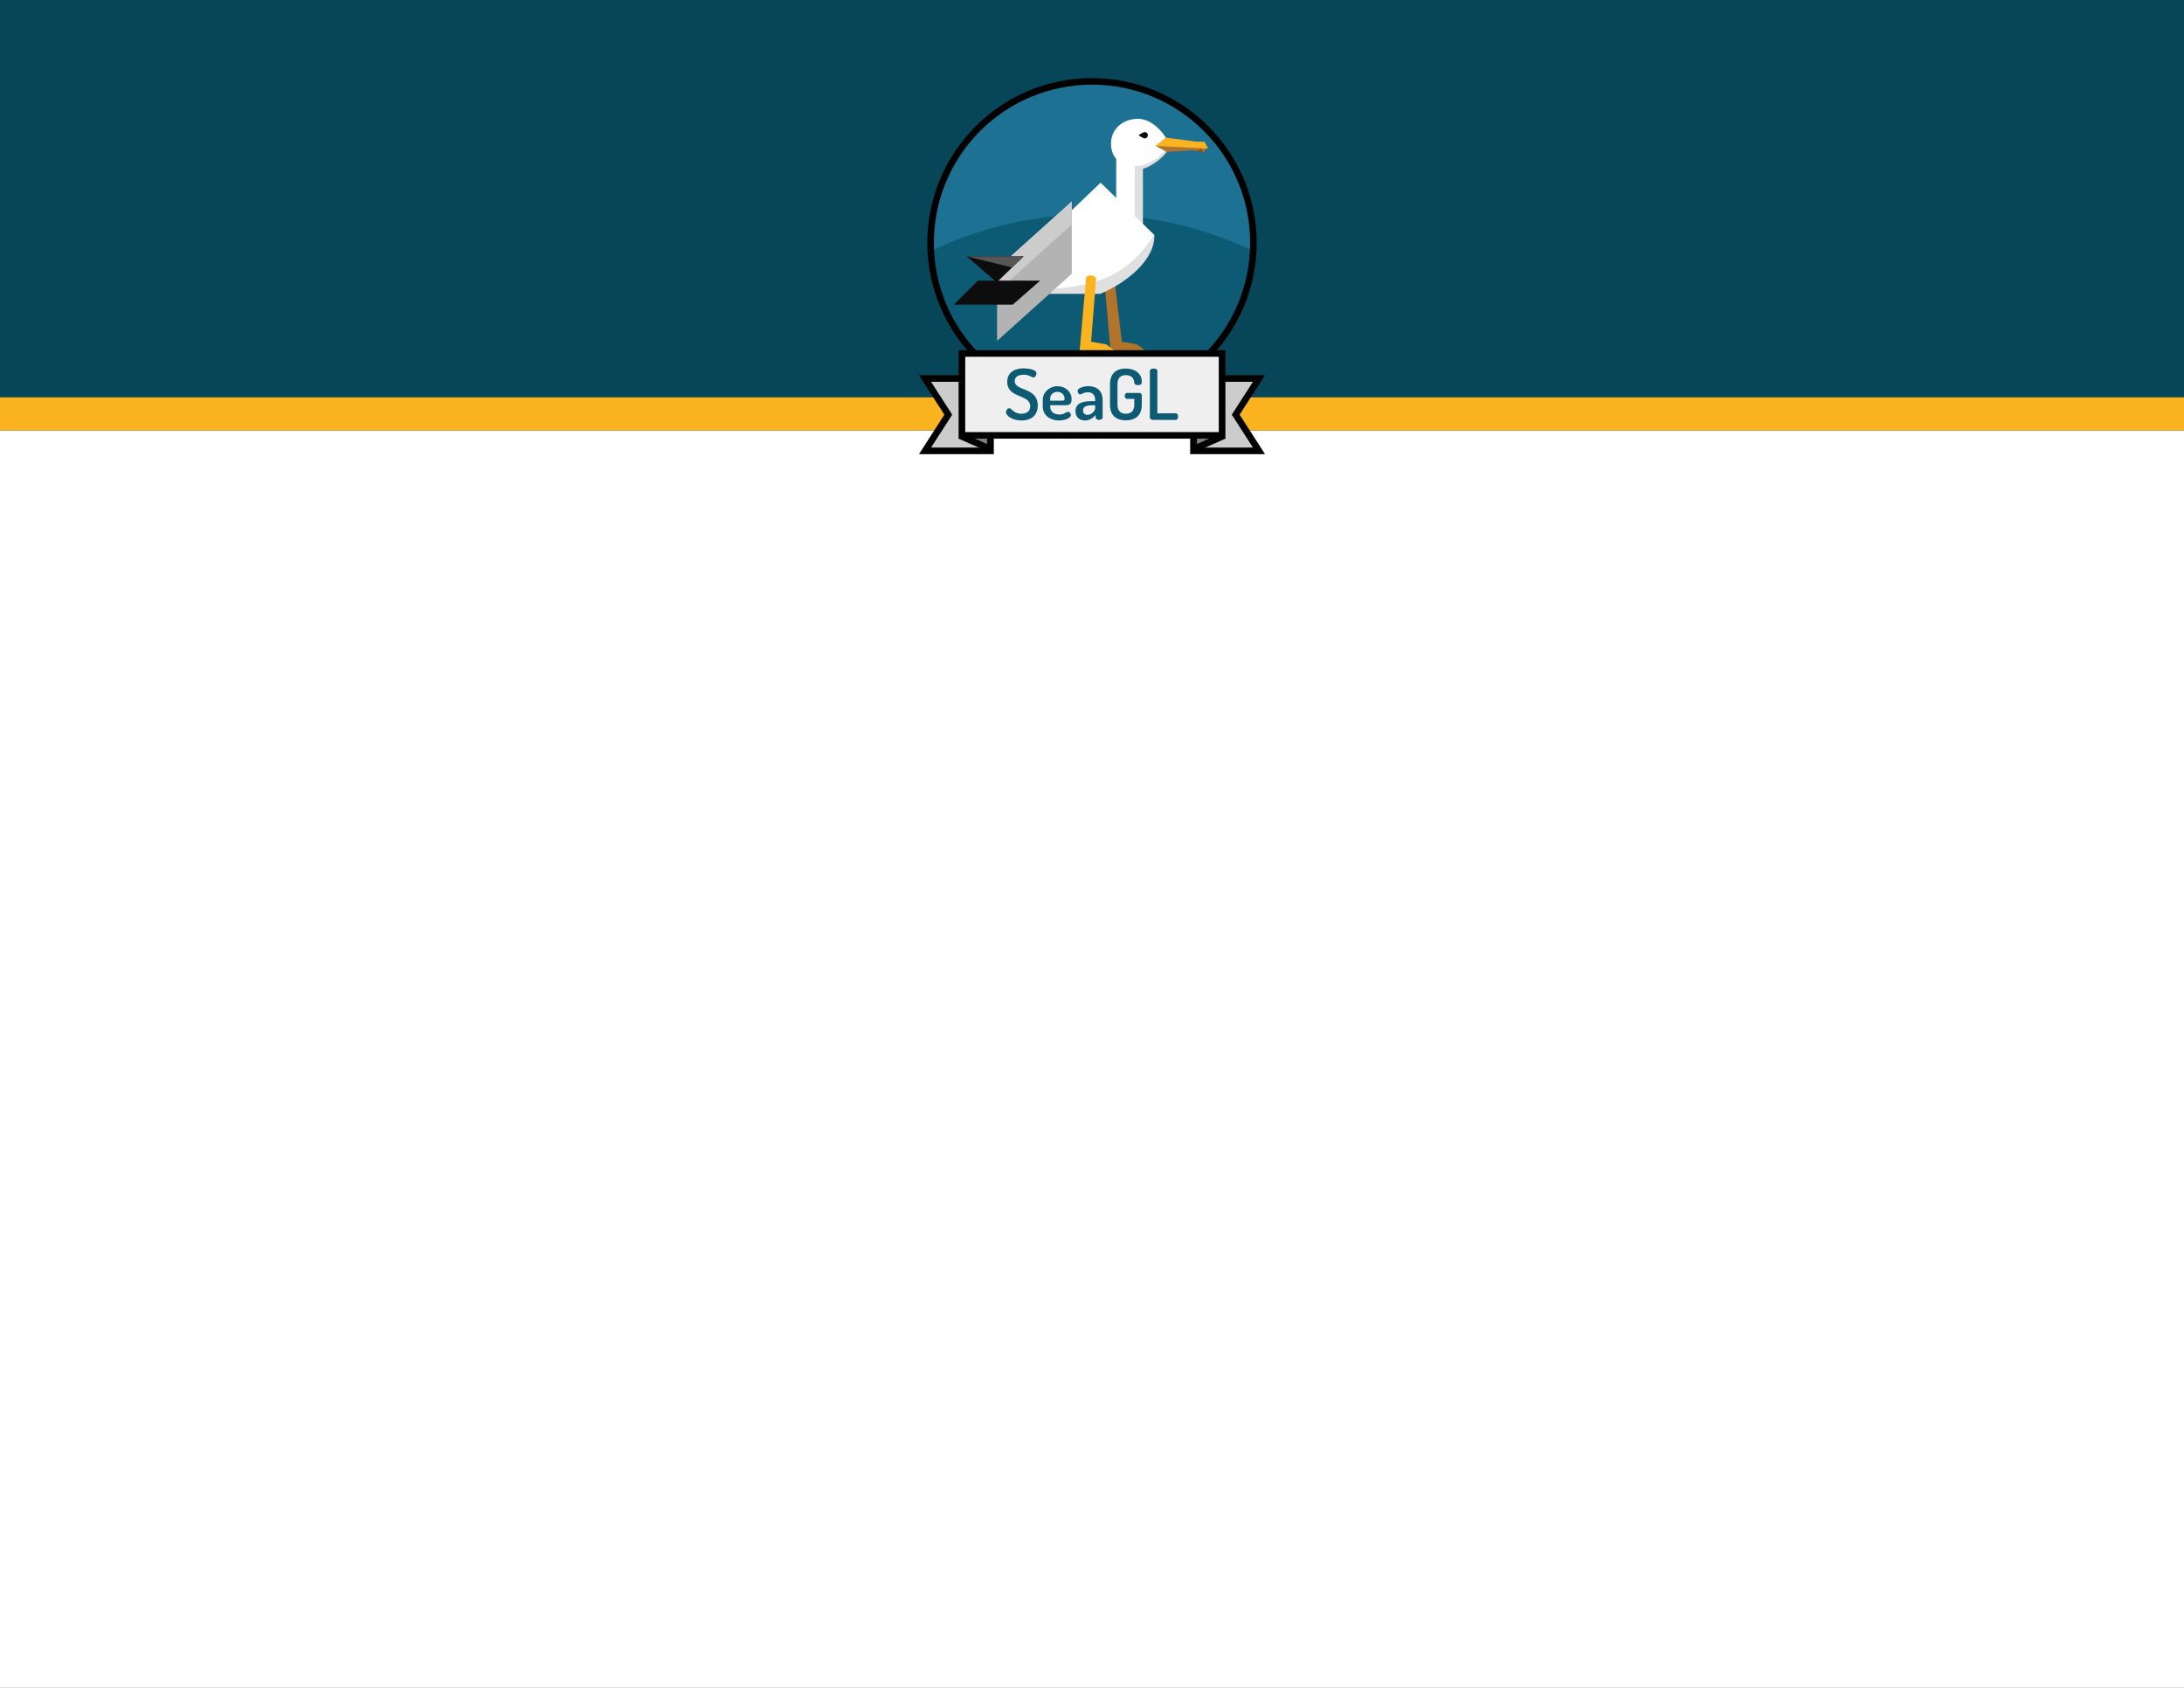 <?xml version="1.0" encoding="UTF-8" standalone="no"?>
<!-- Created with Inkscape (http://www.inkscape.org/) -->

<svg
   width="3300"
   height="2550"
   viewBox="0 0 873.125 674.688"
   version="1.1"
   id="svg5"
   inkscape:version="1.1.2 (0a00cf5339, 2022-02-04)"
   sodipodi:docname="landscape template.svg"
   xmlns:inkscape="http://www.inkscape.org/namespaces/inkscape"
   xmlns:sodipodi="http://sodipodi.sourceforge.net/DTD/sodipodi-0.dtd"
   xmlns="http://www.w3.org/2000/svg"
   xmlns:svg="http://www.w3.org/2000/svg">
  <rect x="0" y="0" width="873.125" height="674.688" fill="#333333" stroke="none"/>
  <sodipodi:namedview
     id="namedview7"
     pagecolor="#505050"
     bordercolor="#ffffff"
     borderopacity="1"
     inkscape:pageshadow="0"
     inkscape:pageopacity="0"
     inkscape:pagecheckerboard="1"
     inkscape:document-units="px"
     showgrid="false"
     units="px"
     inkscape:lockguides="false"
     inkscape:zoom="0.19639642"
     inkscape:cx="1367.1329"
     inkscape:cy="972.52282"
     inkscape:window-width="1880"
     inkscape:window-height="1006"
     inkscape:window-x="1960"
     inkscape:window-y="0"
     inkscape:window-maximized="1"
     inkscape:current-layer="layer1" />
  <defs
     id="defs2">
    <clipPath
       id="c">
      <circle
         cx="92"
         cy="87.631"
         r="85.827"
         id="circle1421" />
    </clipPath>
  </defs>
  <g
     inkscape:groupmode="layer"
     id="layer3"
     inkscape:label="Background">
    <rect
       style="fill:#ffffff;stroke-width:0.565;fill-opacity:1;stroke:none"
       id="rect876"
       width="873.925"
       height="504.136"
       x="0.001"
       y="172.064" />
  </g>
  <g
     inkscape:label="Banner"
     inkscape:groupmode="layer"
     id="layer1"
     style="display:inline">
    <rect
       style="fill:#074558;fill-opacity:1;stroke:none;stroke-width:0.565;stroke-miterlimit:4;stroke-dasharray:none"
       id="rect846"
       width="874"
       height="159.447"
       x="0.001"
       y="-0.612" />
    <rect
       style="fill:#fcb320;fill-opacity:1;stroke:none;stroke-width:0.565;stroke-miterlimit:4;stroke-dasharray:none"
       id="rect1146"
       width="874"
       height="13.229"
       x="0.001"
       y="158.835" />
  </g>
  <g
     inkscape:groupmode="layer"
     id="layer2"
     inkscape:label="Seagull">
    <g
       id="g1756"
       transform="translate(19.622)">
      <circle
         fill="#1d7193"
         cx="416.941"
         cy="97.054"
         r="64.527"
         id="circle1426"
         style="display:inline;stroke-width:0.265" />
      <circle
         fill="#0c5a73"
         cx="92"
         cy="270.047"
         r="197.545"
         clip-path="url(#c)"
         id="circle1428"
         transform="matrix(0.752,0,0,0.752,347.772,31.17)"
         style="display:inline;stroke-width:0.352" />
      <path
         fill="#000000"
         d="m 416.942,31.212 c -36.349,0 -65.843,29.494 -65.843,65.843 0,36.349 29.494,65.843 65.843,65.843 36.349,0 65.843,-29.494 65.843,-65.843 0,-36.349 -29.494,-65.843 -65.843,-65.843 z m 0,2.631 c 34.926,0 63.212,28.285 63.212,63.212 0,34.926 -28.285,63.212 -63.212,63.212 -34.926,0 -63.212,-28.285 -63.212,-63.212 0,-34.926 28.285,-63.211 63.212,-63.211 z"
         id="path1430"
         style="display:inline;stroke-width:0.265" />
      <path
         fill="#ffffff"
         d="m 426.618,59.079 v 36.241 h 9.09 v -36.241 z"
         id="path1432"
         style="display:inline;stroke-width:0.265" />
      <path
         fill="#e0e0e0"
         d="m 434.047,59.83 v 34.737 h 3.253 v -34.738 z"
         id="path1434"
         style="display:inline;stroke-width:0.265" />
      <path
         fill="#b1742a"
         d="m 428.884,136.581 -3.022,-25.314 c 0,0 -0.515,-1.191 -2.301,-1.191 -1.786,0 -1.759,1.191 -1.759,1.191 l 2.519,28.73 h 13.713 l -3.09,-2.339 z"
         id="path1436"
         style="display:inline;stroke-width:0.265" />
      <path
         fill="#ffffff"
         d="m 373.871,117.454 11.934,-0.469 32.669,-0.411 15.41,-10.046 6.998,-9.881 0.962,-2.738 -21.474,-20.878 z"
         id="path1438"
         style="display:inline;stroke-width:0.265" />
      <path
         fill="#e0e0e0"
         d="m 374.204,117.454 h 46.054 c 10.711,-4.522 21.998,-13.721 21.586,-23.546 -5.215,7.684 -10.375,12.905 -17.603,16.358 -15.204,7.264 -37.048,4.882 -50.037,7.188 z"
         id="path1440"
         style="display:inline;stroke-width:0.265" />
      <path
         fill="#fcb320"
         d="m 416.583,136.581 2.015,-25.314 c 0,0 -0.514,-1.191 -2.301,-1.191 -1.786,0 -1.758,1.191 -1.758,1.191 l -2.519,28.73 h 13.713 l -3.09,-2.339 z"
         id="path1442"
         style="display:inline;stroke-width:0.265" />
      <path
         fill="#b3b3b3"
         d="m 378.988,107.372 29.854,-26.837 v 28.903 l -29.854,26.838 z"
         id="path1444"
         style="display:inline;stroke-width:0.265" />
      <path
         fill="#cccccc"
         d="m 378.988,107.372 29.854,-26.837 v 9.229 L 378.99,116.603 Z"
         id="path1446"
         style="display:inline;stroke-width:0.265" />
      <path
         fill="#0d0d0d"
         d="m 366.812,102.469 12.043,10.368 10.762,-10.368 z"
         id="path1448"
         style="display:inline;stroke-width:0.265" />
      <path
         fill="#565656"
         d="m 366.812,102.469 18.181,4.454 4.624,-4.454 z"
         id="path1450"
         style="display:inline;stroke-width:0.265" />
      <path
         fill="#0d0d0d"
         d="m 371.311,112.182 h 24.913 l -10.959,9.589 h -23.545 z"
         id="path1452"
         style="display:inline;stroke-width:0.265" />
      <path
         fill="#e0e0e0"
         d="m 448.046,57.637 c 0,4.019 -8.433,10.223 -12.899,10.223 l 0.117,-2.601 c -3.684,0.453 -6.557,-4.925 -6.557,-10.175 0,-3.174 3.753,-7.139 6.631,-7.139 6.026,0.901 12.707,8.434 12.707,9.693 z"
         id="path1454"
         style="display:inline;stroke-width:0.265" />
      <path
         fill="#ffffff"
         d="m 447.747,57.559 c -1.825,4.346 -8.159,8.752 -13.029,8.752 -5.962,0 -10.064,-2.716 -10.171,-8.675 -0.109,-6.142 4.735,-10.141 10.79,-10.141 6.064,0 11.134,6.552 12.41,10.065 z"
         id="path1456"
         style="display:inline;stroke-width:0.265" />
      <path
         fill="#0d0d0d"
         d="m 439.278,54.056 c 0,0.695 -0.562,1.258 -1.259,1.258 -0.693,0 -2.462,-1.258 -2.462,-1.258 0,0 1.768,-1.254 2.462,-1.254 a 1.256,1.256 0 0 1 1.259,1.254 z"
         id="path1458"
         style="display:inline;stroke-width:0.265" />
      <path
         fill="#b1742a"
         d="m 442.333,58.318 4.484,2.393 10.5,-0.66 4.128,0.882 1.53,-1.771 -17.39,-1.827 z"
         id="path1460"
         style="display:inline;stroke-width:0.265" />
      <path
         fill="#fcb320"
         d="m 446.449,55.005 -4.116,3.313 21.036,1.069 -1.46,-2.72 -3.353,-0.039 z"
         id="path1462"
         style="display:inline;stroke-width:0.265" />
      <path
         fill="#96412a"
         d="m 460.813,59.659 -2.374,0.632 2.812,0.601 z"
         id="path1464"
         style="display:inline;stroke-width:0.265" />
      <path
         fill="#cccccc"
         d="m 350.184,151.297 h 26.106 v 28.921 h -26.106 l 9.304,-14.461 z m 133.513,0 h -26.106 v 28.921 h 26.106 l -9.304,-14.461 z"
         id="path1466"
         style="display:inline;stroke-width:0.265" />
      <path
         fill="#000000"
         d="m 347.772,149.983 10.15,15.773 -10.15,15.779 h 29.832 v -31.553 z m 4.824,2.631 h 22.375 v 26.29 h -22.374 l 8.456,-13.148 z m 133.512,-2.631 -10.15,15.773 10.15,15.779 h -29.832 v -31.553 z m -4.824,2.631 h -22.375 v 26.29 H 481.284 l -8.456,-13.148 z"
         id="path1468"
         style="display:inline;stroke-width:0.265" />
      <path
         fill="#828282"
         d="m 364.132,174.139 12.158,5.368 V 164.502 m 93.46,9.636 -12.159,5.368 V 164.502"
         id="path1470"
         style="display:inline;stroke-width:0.265" />
      <path
         fill="#000000"
         d="m 374.972,164.502 v 12.986 l -10.31,-4.552 -1.06,2.41 14.002,6.18 v -17.024 z m 83.937,0 v 12.986 l 10.31,-4.552 1.06,2.41 -14.002,6.18 v -17.024 z"
         id="path1472"
         style="display:inline;stroke-width:0.265" />
      <path
         fill="#efefef"
         d="m 364.933,141.308 h 104.016 v 32.729 H 364.933 Z"
         id="path1474"
         style="display:inline;stroke-width:0.265" />
      <path
         fill="#000000"
         d="m 363.61,139.999 v 35.349 h 106.658 v -35.349 z m 2.645,2.62 h 101.373 v 30.109 H 366.255 Z"
         id="path1476"
         style="display:inline;stroke-width:0.265" />
      <path
         fill="#0c5a73"
         d="m 388.683,165.384 c -3.143,0 -3.822,-2.219 -4.842,-2.219 -0.708,0 -1.302,0.927 -1.302,1.601 0,1.404 2.576,3.316 6.257,3.316 3.737,0 6.455,-1.967 6.455,-5.985 0,-7.473 -9.202,-5.591 -9.202,-9.749 0,-1.771 1.474,-2.557 3.54,-2.557 2.407,0 3.143,1.068 3.908,1.068 0.85,0 1.246,-1.04 1.246,-1.601 0,-1.545 -3.313,-2.022 -5.154,-2.022 -3.03,0 -6.541,1.236 -6.541,5.394 0,6.743 9.202,4.804 9.202,9.778 0,2.022 -1.528,2.978 -3.567,2.978 z m 14.469,-11.014 c -3.256,0 -5.89,2.501 -5.89,5.451 v 2.669 c 0,3.343 2.719,5.591 6.569,5.591 2.86,0 4.7,-1.293 4.7,-2.135 0,-0.506 -0.453,-1.321 -1.161,-1.321 -0.765,0 -1.444,1.068 -3.455,1.068 -2.18,0 -3.68,-1.18 -3.68,-3.062 v -0.647 h 5.974 c 1.274,0 2.577,-0.084 2.577,-2.416 0,-3.063 -2.605,-5.198 -5.634,-5.198 z m -2.917,5.788 v -0.898 c 0,-1.546 1.331,-2.641 2.889,-2.641 1.614,0 2.86,1.208 2.86,2.697 0,0.674 -0.227,0.843 -1.048,0.843 z m 15.234,-5.788 c -1.925,0 -4.276,0.787 -4.276,1.798 0,0.674 0.368,1.489 1.076,1.489 0.566,0 1.076,-0.842 3.143,-0.842 2.068,0 2.804,1.601 2.804,3.034 v 0.506 h -1.246 c -3.936,0 -6.626,0.843 -6.626,4.018 0,2.528 1.699,3.709 3.766,3.709 1.925,0 3.285,-1.04 4.276,-2.192 v 0.983 c 0,0.534 0.594,0.983 1.359,0.983 0.822,0 1.444,-0.45 1.444,-0.983 v -7.052 c 0,-2.81 -1.557,-5.451 -5.719,-5.451 z m 2.746,8.654 c 0,1.349 -1.614,2.81 -3.03,2.81 -1.047,0 -1.84,-0.562 -1.84,-1.826 0,-1.798 2.01,-2.022 4.162,-2.022 h 0.708 z m 15.629,-10.058 c 0.029,0.73 0.708,0.983 1.501,0.983 0.991,0 1.501,-0.281 1.501,-1.433 0,-3.175 -2.661,-5.198 -6.455,-5.198 -3.455,0 -6.258,1.714 -6.258,6.266 v 8.175 c 0,4.552 2.746,6.266 6.342,6.266 3.567,0 6.37,-1.714 6.37,-6.266 v -3.68 c 0,-0.534 -0.368,-1.011 -0.991,-1.011 h -4.87 c -0.623,0 -0.962,0.618 -0.962,1.18 0,0.617 0.34,1.207 0.962,1.207 h 2.86 v 2.304 c 0,2.473 -1.274,3.625 -3.369,3.625 -2.124,0 -3.341,-1.152 -3.341,-3.624 v -8.176 c 0,-2.473 1.217,-3.624 3.341,-3.624 2.463,0 3.199,1.376 3.369,3.006 z m 16.592,14.891 c 0.594,0 0.906,-0.674 0.906,-1.321 0,-0.674 -0.311,-1.32 -0.906,-1.32 h -7.362 v -16.942 c 0,-0.674 -0.736,-0.955 -1.501,-0.955 -0.736,0 -1.501,0.28 -1.501,0.955 v 18.6 c 0,0.647 0.68,0.983 1.331,0.983 z"
         id="path1478"
         style="display:inline;stroke-width:0.265" />
    </g>
  </g>
</svg>
